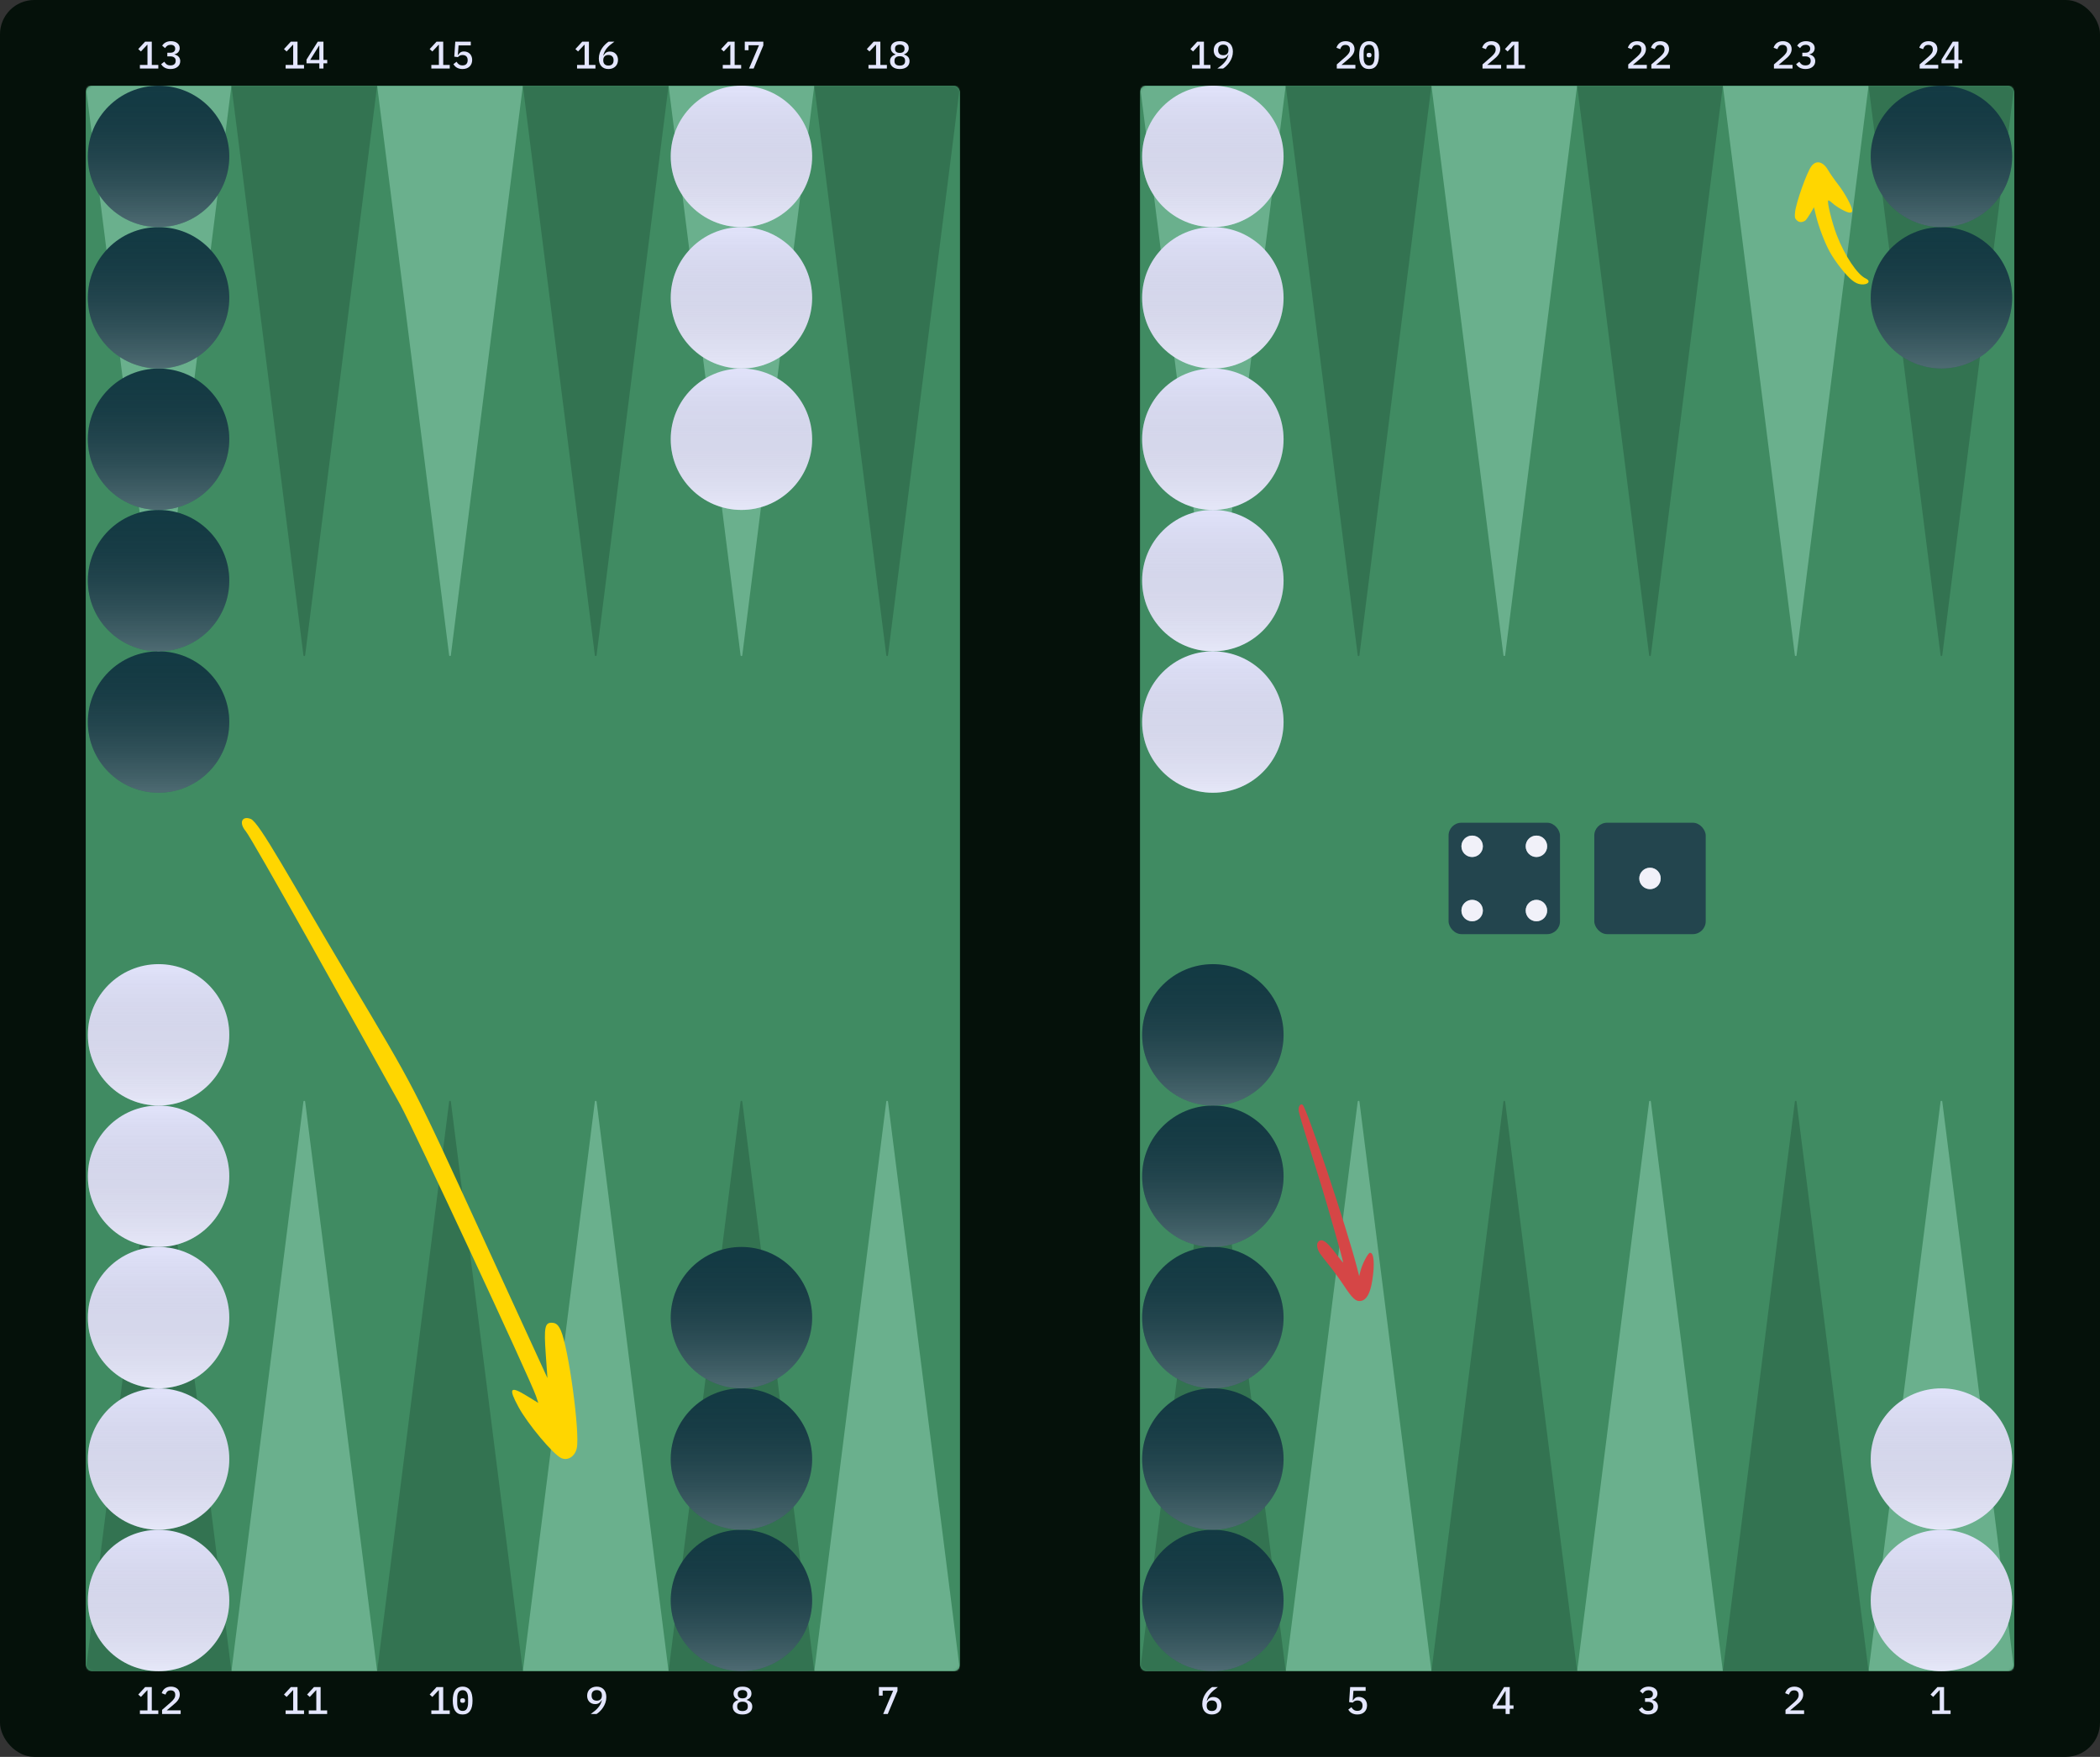 <svg width="980" height="820" viewBox="0 0 980 820" fill="none" xmlns="http://www.w3.org/2000/svg">
<rect x="0" y="0" width="980" height="820" fill="#333333" stroke="none"/>
<rect width="980" height="820" rx="16" fill="#05110A"/>
<path d="M901.688 800V798.326H905.216V788.912H905.072L902.156 792.026L900.914 790.91L904.118 787.436H907.232V798.326H910.274V800H901.688Z" fill="#E4E6FE"/>
<path d="M912.016 32V29.552H906.04V27.824L911.296 19.436H913.942V27.968H915.706V29.552H913.942V32H912.016ZM907.75 27.968H912.016V21.29H911.908L907.75 27.968Z" fill="#E4E6FE"/>
<path d="M904.517 32H895.841V30.074L899.945 26.492C900.593 25.916 901.091 25.37 901.439 24.854C901.799 24.338 901.979 23.792 901.979 23.216V23.018C901.979 22.358 901.799 21.854 901.439 21.506C901.079 21.146 900.557 20.966 899.873 20.966C899.177 20.966 898.637 21.152 898.253 21.524C897.881 21.896 897.611 22.37 897.443 22.946L895.679 22.28C895.799 21.884 895.973 21.506 896.201 21.146C896.429 20.774 896.717 20.444 897.065 20.156C897.425 19.868 897.845 19.64 898.325 19.472C898.817 19.304 899.381 19.22 900.017 19.22C900.665 19.22 901.241 19.316 901.745 19.508C902.261 19.688 902.693 19.94 903.041 20.264C903.389 20.588 903.653 20.978 903.833 21.434C904.013 21.878 904.103 22.37 904.103 22.91C904.103 23.414 904.025 23.882 903.869 24.314C903.725 24.734 903.515 25.142 903.239 25.538C902.975 25.922 902.657 26.294 902.285 26.654C901.913 27.014 901.505 27.374 901.061 27.734L898.019 30.29H904.517V32Z" fill="#E4E6FE"/>
<path d="M841.914 800H833.238V798.074L837.342 794.492C837.99 793.916 838.488 793.37 838.836 792.854C839.196 792.338 839.376 791.792 839.376 791.216V791.018C839.376 790.358 839.196 789.854 838.836 789.506C838.476 789.146 837.954 788.966 837.27 788.966C836.574 788.966 836.034 789.152 835.65 789.524C835.278 789.896 835.008 790.37 834.84 790.946L833.076 790.28C833.196 789.884 833.37 789.506 833.598 789.146C833.826 788.774 834.114 788.444 834.462 788.156C834.822 787.868 835.242 787.64 835.722 787.472C836.214 787.304 836.778 787.22 837.414 787.22C838.062 787.22 838.638 787.316 839.142 787.508C839.658 787.688 840.09 787.94 840.438 788.264C840.786 788.588 841.05 788.978 841.23 789.434C841.41 789.878 841.5 790.37 841.5 790.91C841.5 791.414 841.422 791.882 841.266 792.314C841.122 792.734 840.912 793.142 840.636 793.538C840.372 793.922 840.054 794.294 839.682 794.654C839.31 795.014 838.902 795.374 838.458 795.734L835.416 798.29H841.914V800Z" fill="#E4E6FE"/>
<path d="M842.378 24.62C843.182 24.62 843.776 24.452 844.16 24.116C844.556 23.768 844.754 23.336 844.754 22.82V22.694C844.754 22.118 844.562 21.68 844.178 21.38C843.806 21.068 843.302 20.912 842.666 20.912C842.054 20.912 841.532 21.05 841.1 21.326C840.68 21.602 840.326 21.98 840.038 22.46L838.67 21.29C838.862 21.014 839.084 20.75 839.336 20.498C839.588 20.246 839.876 20.03 840.2 19.85C840.524 19.658 840.896 19.508 841.316 19.4C841.736 19.28 842.21 19.22 842.738 19.22C843.326 19.22 843.872 19.292 844.376 19.436C844.88 19.58 845.318 19.796 845.69 20.084C846.062 20.36 846.35 20.702 846.554 21.11C846.758 21.506 846.86 21.956 846.86 22.46C846.86 22.856 846.794 23.216 846.662 23.54C846.542 23.864 846.368 24.152 846.14 24.404C845.924 24.644 845.666 24.842 845.366 24.998C845.066 25.154 844.748 25.268 844.412 25.34V25.43C844.772 25.502 845.114 25.622 845.438 25.79C845.762 25.946 846.05 26.156 846.302 26.42C846.554 26.672 846.752 26.978 846.896 27.338C847.04 27.686 847.112 28.088 847.112 28.544C847.112 29.096 847.004 29.6 846.788 30.056C846.572 30.5 846.26 30.884 845.852 31.208C845.456 31.532 844.976 31.784 844.412 31.964C843.848 32.132 843.218 32.216 842.522 32.216C841.934 32.216 841.412 32.15 840.956 32.018C840.512 31.898 840.116 31.736 839.768 31.532C839.42 31.316 839.114 31.076 838.85 30.812C838.598 30.536 838.376 30.254 838.184 29.966L839.678 28.814C839.99 29.318 840.356 29.732 840.776 30.056C841.208 30.368 841.796 30.524 842.54 30.524C843.332 30.524 843.938 30.344 844.358 29.984C844.778 29.612 844.988 29.102 844.988 28.454V28.31C844.988 27.662 844.766 27.17 844.322 26.834C843.89 26.486 843.26 26.312 842.432 26.312H841.082V24.62H842.378Z" fill="#E4E6FE"/>
<path d="M836.517 32H827.841V30.074L831.945 26.492C832.593 25.916 833.091 25.37 833.439 24.854C833.799 24.338 833.979 23.792 833.979 23.216V23.018C833.979 22.358 833.799 21.854 833.439 21.506C833.079 21.146 832.557 20.966 831.873 20.966C831.177 20.966 830.637 21.152 830.253 21.524C829.881 21.896 829.611 22.37 829.443 22.946L827.679 22.28C827.799 21.884 827.973 21.506 828.201 21.146C828.429 20.774 828.717 20.444 829.065 20.156C829.425 19.868 829.845 19.64 830.325 19.472C830.817 19.304 831.381 19.22 832.017 19.22C832.665 19.22 833.241 19.316 833.745 19.508C834.261 19.688 834.693 19.94 835.041 20.264C835.389 20.588 835.653 20.978 835.833 21.434C836.013 21.878 836.103 22.37 836.103 22.91C836.103 23.414 836.025 23.882 835.869 24.314C835.725 24.734 835.515 25.142 835.239 25.538C834.975 25.922 834.657 26.294 834.285 26.654C833.913 27.014 833.505 27.374 833.061 27.734L830.019 30.29H836.517V32Z" fill="#E4E6FE"/>
<path d="M768.982 792.62C769.786 792.62 770.38 792.452 770.764 792.116C771.16 791.768 771.358 791.336 771.358 790.82V790.694C771.358 790.118 771.166 789.68 770.782 789.38C770.41 789.068 769.906 788.912 769.27 788.912C768.658 788.912 768.136 789.05 767.704 789.326C767.284 789.602 766.93 789.98 766.642 790.46L765.274 789.29C765.466 789.014 765.688 788.75 765.94 788.498C766.192 788.246 766.48 788.03 766.804 787.85C767.128 787.658 767.5 787.508 767.92 787.4C768.34 787.28 768.814 787.22 769.342 787.22C769.93 787.22 770.476 787.292 770.98 787.436C771.484 787.58 771.922 787.796 772.294 788.084C772.666 788.36 772.954 788.702 773.158 789.11C773.362 789.506 773.464 789.956 773.464 790.46C773.464 790.856 773.398 791.216 773.266 791.54C773.146 791.864 772.972 792.152 772.744 792.404C772.528 792.644 772.27 792.842 771.97 792.998C771.67 793.154 771.352 793.268 771.016 793.34V793.43C771.376 793.502 771.718 793.622 772.042 793.79C772.366 793.946 772.654 794.156 772.906 794.42C773.158 794.672 773.356 794.978 773.5 795.338C773.644 795.686 773.716 796.088 773.716 796.544C773.716 797.096 773.608 797.6 773.392 798.056C773.176 798.5 772.864 798.884 772.456 799.208C772.06 799.532 771.58 799.784 771.016 799.964C770.452 800.132 769.822 800.216 769.126 800.216C768.538 800.216 768.016 800.15 767.56 800.018C767.116 799.898 766.72 799.736 766.372 799.532C766.024 799.316 765.718 799.076 765.454 798.812C765.202 798.536 764.98 798.254 764.788 797.966L766.282 796.814C766.594 797.318 766.96 797.732 767.38 798.056C767.812 798.368 768.4 798.524 769.144 798.524C769.936 798.524 770.542 798.344 770.962 797.984C771.382 797.612 771.592 797.102 771.592 796.454V796.31C771.592 795.662 771.37 795.17 770.926 794.834C770.494 794.486 769.864 794.312 769.036 794.312H767.686V792.62H768.982Z" fill="#E4E6FE"/>
<path d="M779.31 32H770.634V30.074L774.738 26.492C775.386 25.916 775.884 25.37 776.232 24.854C776.592 24.338 776.772 23.792 776.772 23.216V23.018C776.772 22.358 776.592 21.854 776.232 21.506C775.872 21.146 775.35 20.966 774.666 20.966C773.97 20.966 773.43 21.152 773.046 21.524C772.674 21.896 772.404 22.37 772.236 22.946L770.472 22.28C770.592 21.884 770.766 21.506 770.994 21.146C771.222 20.774 771.51 20.444 771.858 20.156C772.218 19.868 772.638 19.64 773.118 19.472C773.61 19.304 774.174 19.22 774.81 19.22C775.458 19.22 776.034 19.316 776.538 19.508C777.054 19.688 777.486 19.94 777.834 20.264C778.182 20.588 778.446 20.978 778.626 21.434C778.806 21.878 778.896 22.37 778.896 22.91C778.896 23.414 778.818 23.882 778.662 24.314C778.518 24.734 778.308 25.142 778.032 25.538C777.768 25.922 777.45 26.294 777.078 26.654C776.706 27.014 776.298 27.374 775.854 27.734L772.812 30.29H779.31V32Z" fill="#E4E6FE"/>
<path d="M768.517 32H759.841V30.074L763.945 26.492C764.593 25.916 765.091 25.37 765.439 24.854C765.799 24.338 765.979 23.792 765.979 23.216V23.018C765.979 22.358 765.799 21.854 765.439 21.506C765.079 21.146 764.557 20.966 763.873 20.966C763.177 20.966 762.637 21.152 762.253 21.524C761.881 21.896 761.611 22.37 761.443 22.946L759.679 22.28C759.799 21.884 759.973 21.506 760.201 21.146C760.429 20.774 760.717 20.444 761.065 20.156C761.425 19.868 761.845 19.64 762.325 19.472C762.817 19.304 763.381 19.22 764.017 19.22C764.665 19.22 765.241 19.316 765.745 19.508C766.261 19.688 766.693 19.94 767.041 20.264C767.389 20.588 767.653 20.978 767.833 21.434C768.013 21.878 768.103 22.37 768.103 22.91C768.103 23.414 768.025 23.882 767.869 24.314C767.725 24.734 767.515 25.142 767.239 25.538C766.975 25.922 766.657 26.294 766.285 26.654C765.913 27.014 765.505 27.374 765.061 27.734L762.019 30.29H768.517V32Z" fill="#E4E6FE"/>
<path d="M702.62 800V797.552H696.644V795.824L701.9 787.436H704.546V795.968H706.31V797.552H704.546V800H702.62ZM698.354 795.968H702.62V789.29H702.512L698.354 795.968Z" fill="#E4E6FE"/>
<path d="M703.084 32V30.326H706.612V20.912H706.468L703.552 24.026L702.31 22.91L705.514 19.436H708.628V30.326H711.67V32H703.084Z" fill="#E4E6FE"/>
<path d="M700.517 32H691.841V30.074L695.945 26.492C696.593 25.916 697.091 25.37 697.439 24.854C697.799 24.338 697.979 23.792 697.979 23.216V23.018C697.979 22.358 697.799 21.854 697.439 21.506C697.079 21.146 696.557 20.966 695.873 20.966C695.177 20.966 694.637 21.152 694.253 21.524C693.881 21.896 693.611 22.37 693.443 22.946L691.679 22.28C691.799 21.884 691.973 21.506 692.201 21.146C692.429 20.774 692.717 20.444 693.065 20.156C693.425 19.868 693.845 19.64 694.325 19.472C694.817 19.304 695.381 19.22 696.017 19.22C696.665 19.22 697.241 19.316 697.745 19.508C698.261 19.688 698.693 19.94 699.041 20.264C699.389 20.588 699.653 20.978 699.833 21.434C700.013 21.878 700.103 22.37 700.103 22.91C700.103 23.414 700.025 23.882 699.869 24.314C699.725 24.734 699.515 25.142 699.239 25.538C698.975 25.922 698.657 26.294 698.285 26.654C697.913 27.014 697.505 27.374 697.061 27.734L694.019 30.29H700.517V32Z" fill="#E4E6FE"/>
<path d="M637.302 789.182H631.596L631.272 793.646H631.416C631.704 793.154 632.052 792.764 632.46 792.476C632.868 792.176 633.426 792.026 634.134 792.026C634.674 792.026 635.172 792.116 635.628 792.296C636.096 792.476 636.498 792.734 636.834 793.07C637.182 793.406 637.452 793.82 637.644 794.312C637.848 794.792 637.95 795.338 637.95 795.95C637.95 796.574 637.848 797.15 637.644 797.678C637.44 798.194 637.146 798.644 636.762 799.028C636.378 799.4 635.904 799.694 635.34 799.91C634.776 800.114 634.134 800.216 633.414 800.216C632.85 800.216 632.346 800.15 631.902 800.018C631.47 799.898 631.08 799.736 630.732 799.532C630.396 799.316 630.102 799.076 629.85 798.812C629.598 798.536 629.376 798.254 629.184 797.966L630.66 796.814C630.816 797.054 630.978 797.282 631.146 797.498C631.326 797.702 631.524 797.882 631.74 798.038C631.956 798.194 632.202 798.314 632.478 798.398C632.766 798.482 633.09 798.524 633.45 798.524C634.23 798.524 634.824 798.314 635.232 797.894C635.64 797.462 635.844 796.88 635.844 796.148V796.004C635.844 795.272 635.634 794.702 635.214 794.294C634.806 793.886 634.218 793.682 633.45 793.682C632.886 793.682 632.442 793.784 632.118 793.988C631.794 794.192 631.512 794.42 631.272 794.672L629.598 794.438L630.066 787.436H637.302V789.182Z" fill="#E4E6FE"/>
<path d="M638.9 32.216C638.108 32.216 637.418 32.072 636.83 31.784C636.254 31.484 635.774 31.058 635.39 30.506C635.018 29.954 634.742 29.276 634.562 28.472C634.382 27.668 634.292 26.75 634.292 25.718C634.292 24.698 634.382 23.786 634.562 22.982C634.742 22.166 635.018 21.482 635.39 20.93C635.774 20.378 636.254 19.958 636.83 19.67C637.418 19.37 638.108 19.22 638.9 19.22C639.692 19.22 640.376 19.37 640.952 19.67C641.54 19.958 642.02 20.378 642.392 20.93C642.776 21.482 643.058 22.166 643.238 22.982C643.418 23.786 643.508 24.698 643.508 25.718C643.508 26.75 643.418 27.668 643.238 28.472C643.058 29.276 642.776 29.954 642.392 30.506C642.02 31.058 641.54 31.484 640.952 31.784C640.376 32.072 639.692 32.216 638.9 32.216ZM638.9 30.56C639.812 30.56 640.46 30.224 640.844 29.552C641.24 28.868 641.438 27.95 641.438 26.798V24.638C641.438 23.486 641.24 22.574 640.844 21.902C640.46 21.218 639.812 20.876 638.9 20.876C638.444 20.876 638.054 20.966 637.73 21.146C637.406 21.314 637.142 21.566 636.938 21.902C636.734 22.226 636.584 22.622 636.488 23.09C636.404 23.546 636.362 24.062 636.362 24.638V26.798C636.362 27.374 636.404 27.896 636.488 28.364C636.584 28.82 636.734 29.216 636.938 29.552C637.142 29.876 637.406 30.128 637.73 30.308C638.054 30.476 638.444 30.56 638.9 30.56ZM638.9 26.78C638.48 26.78 638.186 26.696 638.018 26.528C637.862 26.36 637.784 26.156 637.784 25.916V25.52C637.784 25.28 637.862 25.076 638.018 24.908C638.186 24.74 638.48 24.656 638.9 24.656C639.32 24.656 639.608 24.74 639.764 24.908C639.932 25.076 640.016 25.28 640.016 25.52V25.916C640.016 26.156 639.932 26.36 639.764 26.528C639.608 26.696 639.32 26.78 638.9 26.78Z" fill="#E4E6FE"/>
<path d="M632.517 32H623.841V30.074L627.945 26.492C628.593 25.916 629.091 25.37 629.439 24.854C629.799 24.338 629.979 23.792 629.979 23.216V23.018C629.979 22.358 629.799 21.854 629.439 21.506C629.079 21.146 628.557 20.966 627.873 20.966C627.177 20.966 626.637 21.152 626.253 21.524C625.881 21.896 625.611 22.37 625.443 22.946L623.679 22.28C623.799 21.884 623.973 21.506 624.201 21.146C624.429 20.774 624.717 20.444 625.065 20.156C625.425 19.868 625.845 19.64 626.325 19.472C626.817 19.304 627.381 19.22 628.017 19.22C628.665 19.22 629.241 19.316 629.745 19.508C630.261 19.688 630.693 19.94 631.041 20.264C631.389 20.588 631.653 20.978 631.833 21.434C632.013 21.878 632.103 22.37 632.103 22.91C632.103 23.414 632.025 23.882 631.869 24.314C631.725 24.734 631.515 25.142 631.239 25.538C630.975 25.922 630.657 26.294 630.285 26.654C629.913 27.014 629.505 27.374 629.061 27.734L626.019 30.29H632.517V32Z" fill="#E4E6FE"/>
<path d="M565.54 800.216C564.832 800.216 564.202 800.102 563.65 799.874C563.098 799.646 562.63 799.322 562.246 798.902C561.862 798.47 561.568 797.954 561.364 797.354C561.16 796.754 561.058 796.076 561.058 795.32C561.058 794.408 561.196 793.55 561.472 792.746C561.748 791.942 562.108 791.204 562.552 790.532C562.996 789.86 563.488 789.266 564.028 788.75C564.568 788.222 565.102 787.784 565.63 787.436H568.33C567.61 787.952 566.962 788.45 566.386 788.93C565.81 789.41 565.306 789.902 564.874 790.406C564.454 790.91 564.1 791.444 563.812 792.008C563.524 792.56 563.302 793.178 563.146 793.862L563.272 793.898C563.404 793.646 563.56 793.412 563.74 793.196C563.92 792.968 564.13 792.77 564.37 792.602C564.61 792.434 564.886 792.302 565.198 792.206C565.51 792.11 565.864 792.062 566.26 792.062C566.8 792.062 567.298 792.152 567.754 792.332C568.21 792.512 568.606 792.776 568.942 793.124C569.278 793.46 569.536 793.868 569.716 794.348C569.908 794.828 570.004 795.368 570.004 795.968C570.004 796.592 569.896 797.168 569.68 797.696C569.476 798.212 569.176 798.656 568.78 799.028C568.396 799.4 567.928 799.694 567.376 799.91C566.824 800.114 566.212 800.216 565.54 800.216ZM565.522 798.596C566.29 798.596 566.884 798.392 567.304 797.984C567.724 797.564 567.934 796.976 567.934 796.22V796.04C567.934 795.284 567.724 794.702 567.304 794.294C566.884 793.874 566.29 793.664 565.522 793.664C564.766 793.664 564.178 793.874 563.758 794.294C563.338 794.702 563.128 795.284 563.128 796.04V796.22C563.128 796.976 563.338 797.564 563.758 797.984C564.178 798.392 564.766 798.596 565.522 798.596Z" fill="#E4E6FE"/>
<path d="M575.346 24.116C575.346 25.028 575.208 25.886 574.932 26.69C574.656 27.494 574.296 28.232 573.852 28.904C573.408 29.576 572.916 30.176 572.376 30.704C571.836 31.232 571.302 31.664 570.774 32H568.074C568.794 31.484 569.442 30.986 570.018 30.506C570.594 30.026 571.092 29.534 571.512 29.03C571.944 28.526 572.304 27.998 572.592 27.446C572.88 26.882 573.102 26.258 573.258 25.574L573.132 25.538C573 25.79 572.844 26.03 572.664 26.258C572.484 26.474 572.274 26.666 572.034 26.834C571.794 27.002 571.518 27.134 571.206 27.23C570.894 27.326 570.54 27.374 570.144 27.374C569.604 27.374 569.106 27.284 568.65 27.104C568.194 26.924 567.798 26.666 567.462 26.33C567.126 25.982 566.862 25.568 566.67 25.088C566.49 24.608 566.4 24.068 566.4 23.468C566.4 22.844 566.502 22.274 566.706 21.758C566.922 21.23 567.222 20.78 567.606 20.408C568.002 20.036 568.476 19.748 569.028 19.544C569.58 19.328 570.192 19.22 570.864 19.22C571.56 19.22 572.184 19.334 572.736 19.562C573.3 19.79 573.774 20.12 574.158 20.552C574.542 20.972 574.836 21.482 575.04 22.082C575.244 22.682 575.346 23.36 575.346 24.116ZM570.882 25.772C571.638 25.772 572.226 25.568 572.646 25.16C573.066 24.74 573.276 24.152 573.276 23.396V23.216C573.276 22.46 573.066 21.878 572.646 21.47C572.226 21.05 571.638 20.84 570.882 20.84C570.114 20.84 569.52 21.05 569.1 21.47C568.68 21.878 568.47 22.46 568.47 23.216V23.396C568.47 24.152 568.68 24.74 569.1 25.16C569.52 25.568 570.114 25.772 570.882 25.772Z" fill="#E4E6FE"/>
<path d="M556.291 32V30.326H559.819V20.912H559.675L556.759 24.026L555.517 22.91L558.721 19.436H561.835V30.326H564.877V32H556.291Z" fill="#E4E6FE"/>
<path d="M412.146 800L416.808 789.11H411.912V791.432H410.166V787.436H418.824V789.2L414.288 800H412.146Z" fill="#E4E6FE"/>
<path d="M419.9 32.216C419.156 32.216 418.502 32.126 417.938 31.946C417.374 31.754 416.9 31.496 416.516 31.172C416.132 30.848 415.838 30.464 415.634 30.02C415.442 29.576 415.346 29.09 415.346 28.562C415.346 27.722 415.58 27.05 416.048 26.546C416.516 26.042 417.128 25.688 417.884 25.484V25.34C417.236 25.112 416.714 24.752 416.318 24.26C415.922 23.768 415.724 23.162 415.724 22.442C415.724 21.47 416.084 20.69 416.804 20.102C417.536 19.514 418.568 19.22 419.9 19.22C421.232 19.22 422.258 19.514 422.978 20.102C423.71 20.69 424.076 21.47 424.076 22.442C424.076 23.162 423.878 23.768 423.482 24.26C423.086 24.752 422.564 25.112 421.916 25.34V25.484C422.672 25.688 423.284 26.042 423.752 26.546C424.22 27.05 424.454 27.722 424.454 28.562C424.454 29.09 424.352 29.576 424.148 30.02C423.956 30.464 423.668 30.848 423.284 31.172C422.9 31.496 422.426 31.754 421.862 31.946C421.298 32.126 420.644 32.216 419.9 32.216ZM419.9 30.614C420.692 30.614 421.298 30.44 421.718 30.092C422.15 29.744 422.366 29.252 422.366 28.616V28.238C422.366 27.602 422.15 27.11 421.718 26.762C421.298 26.414 420.692 26.24 419.9 26.24C419.108 26.24 418.496 26.414 418.064 26.762C417.644 27.11 417.434 27.602 417.434 28.238V28.616C417.434 29.252 417.644 29.744 418.064 30.092C418.496 30.44 419.108 30.614 419.9 30.614ZM419.9 24.692C420.62 24.692 421.166 24.536 421.538 24.224C421.922 23.9 422.114 23.45 422.114 22.874V22.64C422.114 22.064 421.922 21.62 421.538 21.308C421.166 20.984 420.62 20.822 419.9 20.822C419.18 20.822 418.628 20.984 418.244 21.308C417.872 21.62 417.686 22.064 417.686 22.64V22.874C417.686 23.45 417.872 23.9 418.244 24.224C418.628 24.536 419.18 24.692 419.9 24.692Z" fill="#E4E6FE"/>
<path d="M405.291 32V30.326H408.819V20.912H408.675L405.759 24.026L404.517 22.91L407.721 19.436H410.835V30.326H413.877V32H405.291Z" fill="#E4E6FE"/>
<path d="M346.504 800.216C345.76 800.216 345.106 800.126 344.542 799.946C343.978 799.754 343.504 799.496 343.12 799.172C342.736 798.848 342.442 798.464 342.238 798.02C342.046 797.576 341.95 797.09 341.95 796.562C341.95 795.722 342.184 795.05 342.652 794.546C343.12 794.042 343.732 793.688 344.488 793.484V793.34C343.84 793.112 343.318 792.752 342.922 792.26C342.526 791.768 342.328 791.162 342.328 790.442C342.328 789.47 342.688 788.69 343.408 788.102C344.14 787.514 345.172 787.22 346.504 787.22C347.836 787.22 348.862 787.514 349.582 788.102C350.314 788.69 350.68 789.47 350.68 790.442C350.68 791.162 350.482 791.768 350.086 792.26C349.69 792.752 349.168 793.112 348.52 793.34V793.484C349.276 793.688 349.888 794.042 350.356 794.546C350.824 795.05 351.058 795.722 351.058 796.562C351.058 797.09 350.956 797.576 350.752 798.02C350.56 798.464 350.272 798.848 349.888 799.172C349.504 799.496 349.03 799.754 348.466 799.946C347.902 800.126 347.248 800.216 346.504 800.216ZM346.504 798.614C347.296 798.614 347.902 798.44 348.322 798.092C348.754 797.744 348.97 797.252 348.97 796.616V796.238C348.97 795.602 348.754 795.11 348.322 794.762C347.902 794.414 347.296 794.24 346.504 794.24C345.712 794.24 345.1 794.414 344.668 794.762C344.248 795.11 344.038 795.602 344.038 796.238V796.616C344.038 797.252 344.248 797.744 344.668 798.092C345.1 798.44 345.712 798.614 346.504 798.614ZM346.504 792.692C347.224 792.692 347.77 792.536 348.142 792.224C348.526 791.9 348.718 791.45 348.718 790.874V790.64C348.718 790.064 348.526 789.62 348.142 789.308C347.77 788.984 347.224 788.822 346.504 788.822C345.784 788.822 345.232 788.984 344.848 789.308C344.476 789.62 344.29 790.064 344.29 790.64V790.874C344.29 791.45 344.476 791.9 344.848 792.224C345.232 792.536 345.784 792.692 346.504 792.692Z" fill="#E4E6FE"/>
<path d="M349.542 32L354.204 21.11H349.308V23.432H347.562V19.436H356.22V21.2L351.684 32H349.542Z" fill="#E4E6FE"/>
<path d="M337.291 32V30.326H340.819V20.912H340.675L337.759 24.026L336.517 22.91L339.721 19.436H342.835V30.326H345.877V32H337.291Z" fill="#E4E6FE"/>
<path d="M282.95 792.116C282.95 793.028 282.812 793.886 282.536 794.69C282.26 795.494 281.9 796.232 281.456 796.904C281.012 797.576 280.52 798.176 279.98 798.704C279.44 799.232 278.906 799.664 278.378 800H275.678C276.398 799.484 277.046 798.986 277.622 798.506C278.198 798.026 278.696 797.534 279.116 797.03C279.548 796.526 279.908 795.998 280.196 795.446C280.484 794.882 280.706 794.258 280.862 793.574L280.736 793.538C280.604 793.79 280.448 794.03 280.268 794.258C280.088 794.474 279.878 794.666 279.638 794.834C279.398 795.002 279.122 795.134 278.81 795.23C278.498 795.326 278.144 795.374 277.748 795.374C277.208 795.374 276.71 795.284 276.254 795.104C275.798 794.924 275.402 794.666 275.066 794.33C274.73 793.982 274.466 793.568 274.274 793.088C274.094 792.608 274.004 792.068 274.004 791.468C274.004 790.844 274.106 790.274 274.31 789.758C274.526 789.23 274.826 788.78 275.21 788.408C275.606 788.036 276.08 787.748 276.632 787.544C277.184 787.328 277.796 787.22 278.468 787.22C279.164 787.22 279.788 787.334 280.34 787.562C280.904 787.79 281.378 788.12 281.762 788.552C282.146 788.972 282.44 789.482 282.644 790.082C282.848 790.682 282.95 791.36 282.95 792.116ZM278.486 793.772C279.242 793.772 279.83 793.568 280.25 793.16C280.67 792.74 280.88 792.152 280.88 791.396V791.216C280.88 790.46 280.67 789.878 280.25 789.47C279.83 789.05 279.242 788.84 278.486 788.84C277.718 788.84 277.124 789.05 276.704 789.47C276.284 789.878 276.074 790.46 276.074 791.216V791.396C276.074 792.152 276.284 792.74 276.704 793.16C277.124 793.568 277.718 793.772 278.486 793.772Z" fill="#E4E6FE"/>
<path d="M283.936 32.216C283.228 32.216 282.598 32.102 282.046 31.874C281.494 31.646 281.026 31.322 280.642 30.902C280.258 30.47 279.964 29.954 279.76 29.354C279.556 28.754 279.454 28.076 279.454 27.32C279.454 26.408 279.592 25.55 279.868 24.746C280.144 23.942 280.504 23.204 280.948 22.532C281.392 21.86 281.884 21.266 282.424 20.75C282.964 20.222 283.498 19.784 284.026 19.436H286.726C286.006 19.952 285.358 20.45 284.782 20.93C284.206 21.41 283.702 21.902 283.27 22.406C282.85 22.91 282.496 23.444 282.208 24.008C281.92 24.56 281.698 25.178 281.542 25.862L281.668 25.898C281.8 25.646 281.956 25.412 282.136 25.196C282.316 24.968 282.526 24.77 282.766 24.602C283.006 24.434 283.282 24.302 283.594 24.206C283.906 24.11 284.26 24.062 284.656 24.062C285.196 24.062 285.694 24.152 286.15 24.332C286.606 24.512 287.002 24.776 287.338 25.124C287.674 25.46 287.932 25.868 288.112 26.348C288.304 26.828 288.4 27.368 288.4 27.968C288.4 28.592 288.292 29.168 288.076 29.696C287.872 30.212 287.572 30.656 287.176 31.028C286.792 31.4 286.324 31.694 285.772 31.91C285.22 32.114 284.608 32.216 283.936 32.216ZM283.918 30.596C284.686 30.596 285.28 30.392 285.7 29.984C286.12 29.564 286.33 28.976 286.33 28.22V28.04C286.33 27.284 286.12 26.702 285.7 26.294C285.28 25.874 284.686 25.664 283.918 25.664C283.162 25.664 282.574 25.874 282.154 26.294C281.734 26.702 281.524 27.284 281.524 28.04V28.22C281.524 28.976 281.734 29.564 282.154 29.984C282.574 30.392 283.162 30.596 283.918 30.596Z" fill="#E4E6FE"/>
<path d="M269.291 32V30.326H272.819V20.912H272.675L269.759 24.026L268.517 22.91L271.721 19.436H274.835V30.326H277.877V32H269.291Z" fill="#E4E6FE"/>
<path d="M215.9 800.216C215.108 800.216 214.418 800.072 213.83 799.784C213.254 799.484 212.774 799.058 212.39 798.506C212.018 797.954 211.742 797.276 211.562 796.472C211.382 795.668 211.292 794.75 211.292 793.718C211.292 792.698 211.382 791.786 211.562 790.982C211.742 790.166 212.018 789.482 212.39 788.93C212.774 788.378 213.254 787.958 213.83 787.67C214.418 787.37 215.108 787.22 215.9 787.22C216.692 787.22 217.376 787.37 217.952 787.67C218.54 787.958 219.02 788.378 219.392 788.93C219.776 789.482 220.058 790.166 220.238 790.982C220.418 791.786 220.508 792.698 220.508 793.718C220.508 794.75 220.418 795.668 220.238 796.472C220.058 797.276 219.776 797.954 219.392 798.506C219.02 799.058 218.54 799.484 217.952 799.784C217.376 800.072 216.692 800.216 215.9 800.216ZM215.9 798.56C216.812 798.56 217.46 798.224 217.844 797.552C218.24 796.868 218.438 795.95 218.438 794.798V792.638C218.438 791.486 218.24 790.574 217.844 789.902C217.46 789.218 216.812 788.876 215.9 788.876C215.444 788.876 215.054 788.966 214.73 789.146C214.406 789.314 214.142 789.566 213.938 789.902C213.734 790.226 213.584 790.622 213.488 791.09C213.404 791.546 213.362 792.062 213.362 792.638V794.798C213.362 795.374 213.404 795.896 213.488 796.364C213.584 796.82 213.734 797.216 213.938 797.552C214.142 797.876 214.406 798.128 214.73 798.308C215.054 798.476 215.444 798.56 215.9 798.56ZM215.9 794.78C215.48 794.78 215.186 794.696 215.018 794.528C214.862 794.36 214.784 794.156 214.784 793.916V793.52C214.784 793.28 214.862 793.076 215.018 792.908C215.186 792.74 215.48 792.656 215.9 792.656C216.32 792.656 216.608 792.74 216.764 792.908C216.932 793.076 217.016 793.28 217.016 793.52V793.916C217.016 794.156 216.932 794.36 216.764 794.528C216.608 794.696 216.32 794.78 215.9 794.78Z" fill="#E4E6FE"/>
<path d="M201.291 800V798.326H204.819V788.912H204.675L201.759 792.026L200.517 790.91L203.721 787.436H206.835V798.326H209.877V800H201.291Z" fill="#E4E6FE"/>
<path d="M219.698 21.182H213.992L213.668 25.646H213.812C214.1 25.154 214.448 24.764 214.856 24.476C215.264 24.176 215.822 24.026 216.53 24.026C217.07 24.026 217.568 24.116 218.024 24.296C218.492 24.476 218.894 24.734 219.23 25.07C219.578 25.406 219.848 25.82 220.04 26.312C220.244 26.792 220.346 27.338 220.346 27.95C220.346 28.574 220.244 29.15 220.04 29.678C219.836 30.194 219.542 30.644 219.158 31.028C218.774 31.4 218.3 31.694 217.736 31.91C217.172 32.114 216.53 32.216 215.81 32.216C215.246 32.216 214.742 32.15 214.298 32.018C213.866 31.898 213.476 31.736 213.128 31.532C212.792 31.316 212.498 31.076 212.246 30.812C211.994 30.536 211.772 30.254 211.58 29.966L213.056 28.814C213.212 29.054 213.374 29.282 213.542 29.498C213.722 29.702 213.92 29.882 214.136 30.038C214.352 30.194 214.598 30.314 214.874 30.398C215.162 30.482 215.486 30.524 215.846 30.524C216.626 30.524 217.22 30.314 217.628 29.894C218.036 29.462 218.24 28.88 218.24 28.148V28.004C218.24 27.272 218.03 26.702 217.61 26.294C217.202 25.886 216.614 25.682 215.846 25.682C215.282 25.682 214.838 25.784 214.514 25.988C214.19 26.192 213.908 26.42 213.668 26.672L211.994 26.438L212.462 19.436H219.698V21.182Z" fill="#E4E6FE"/>
<path d="M201.291 32V30.326H204.819V20.912H204.675L201.759 24.026L200.517 22.91L203.721 19.436H206.835V30.326H209.877V32H201.291Z" fill="#E4E6FE"/>
<path d="M144.084 800V798.326H147.612V788.912H147.468L144.552 792.026L143.31 790.91L146.514 787.436H149.628V798.326H152.67V800H144.084Z" fill="#E4E6FE"/>
<path d="M133.291 800V798.326H136.819V788.912H136.675L133.759 792.026L132.517 790.91L135.721 787.436H138.835V798.326H141.877V800H133.291Z" fill="#E4E6FE"/>
<path d="M149.016 32V29.552H143.04V27.824L148.296 19.436H150.942V27.968H152.706V29.552H150.942V32H149.016ZM144.75 27.968H149.016V21.29H148.908L144.75 27.968Z" fill="#E4E6FE"/>
<path d="M133.291 32V30.326H136.819V20.912H136.675L133.759 24.026L132.517 22.91L135.721 19.436H138.835V30.326H141.877V32H133.291Z" fill="#E4E6FE"/>
<path d="M84.31 800H75.634V798.074L79.738 794.492C80.386 793.916 80.884 793.37 81.232 792.854C81.592 792.338 81.772 791.792 81.772 791.216V791.018C81.772 790.358 81.592 789.854 81.232 789.506C80.872 789.146 80.35 788.966 79.666 788.966C78.97 788.966 78.43 789.152 78.046 789.524C77.674 789.896 77.404 790.37 77.236 790.946L75.472 790.28C75.592 789.884 75.766 789.506 75.994 789.146C76.222 788.774 76.51 788.444 76.858 788.156C77.218 787.868 77.638 787.64 78.118 787.472C78.61 787.304 79.174 787.22 79.81 787.22C80.458 787.22 81.034 787.316 81.538 787.508C82.054 787.688 82.486 787.94 82.834 788.264C83.182 788.588 83.446 788.978 83.626 789.434C83.806 789.878 83.896 790.37 83.896 790.91C83.896 791.414 83.818 791.882 83.662 792.314C83.518 792.734 83.308 793.142 83.032 793.538C82.768 793.922 82.45 794.294 82.078 794.654C81.706 795.014 81.298 795.374 80.854 795.734L77.812 798.29H84.31V800Z" fill="#E4E6FE"/>
<path d="M65.291 800V798.326H68.819V788.912H68.675L65.759 792.026L64.517 790.91L67.721 787.436H70.835V798.326H73.877V800H65.291Z" fill="#E4E6FE"/>
<path d="M79.378 24.62C80.182 24.62 80.776 24.452 81.16 24.116C81.556 23.768 81.754 23.336 81.754 22.82V22.694C81.754 22.118 81.562 21.68 81.178 21.38C80.806 21.068 80.302 20.912 79.666 20.912C79.054 20.912 78.532 21.05 78.1 21.326C77.68 21.602 77.326 21.98 77.038 22.46L75.67 21.29C75.862 21.014 76.084 20.75 76.336 20.498C76.588 20.246 76.876 20.03 77.2 19.85C77.524 19.658 77.896 19.508 78.316 19.4C78.736 19.28 79.21 19.22 79.738 19.22C80.326 19.22 80.872 19.292 81.376 19.436C81.88 19.58 82.318 19.796 82.69 20.084C83.062 20.36 83.35 20.702 83.554 21.11C83.758 21.506 83.86 21.956 83.86 22.46C83.86 22.856 83.794 23.216 83.662 23.54C83.542 23.864 83.368 24.152 83.14 24.404C82.924 24.644 82.666 24.842 82.366 24.998C82.066 25.154 81.748 25.268 81.412 25.34V25.43C81.772 25.502 82.114 25.622 82.438 25.79C82.762 25.946 83.05 26.156 83.302 26.42C83.554 26.672 83.752 26.978 83.896 27.338C84.04 27.686 84.112 28.088 84.112 28.544C84.112 29.096 84.004 29.6 83.788 30.056C83.572 30.5 83.26 30.884 82.852 31.208C82.456 31.532 81.976 31.784 81.412 31.964C80.848 32.132 80.218 32.216 79.522 32.216C78.934 32.216 78.412 32.15 77.956 32.018C77.512 31.898 77.116 31.736 76.768 31.532C76.42 31.316 76.114 31.076 75.85 30.812C75.598 30.536 75.376 30.254 75.184 29.966L76.678 28.814C76.99 29.318 77.356 29.732 77.776 30.056C78.208 30.368 78.796 30.524 79.54 30.524C80.332 30.524 80.938 30.344 81.358 29.984C81.778 29.612 81.988 29.102 81.988 28.454V28.31C81.988 27.662 81.766 27.17 81.322 26.834C80.89 26.486 80.26 26.312 79.432 26.312H78.082V24.62H79.378Z" fill="#E4E6FE"/>
<path d="M65.291 32V30.326H68.819V20.912H68.675L65.759 24.026L64.517 22.91L67.721 19.436H70.835V30.326H73.877V32H65.291Z" fill="#E4E6FE"/>
<rect x="40" y="40" width="408" height="740" rx="3" fill="#408B62"/>
<rect x="532" y="40" width="408" height="740" rx="3" fill="#408B62"/>
<mask id="mask0_2360_3465" style="mask-type:alpha" maskUnits="userSpaceOnUse" x="40" y="40" width="900" height="740">
<rect x="40" y="40" width="408" height="740" rx="3" fill="#408B62"/>
<rect x="532" y="40" width="408" height="740" rx="3" fill="#408B62"/>
</mask>
<g mask="url(#mask0_2360_3465)">
<path d="M905.603 514.14C905.662 513.673 906.338 513.673 906.397 514.14L940 780H872L905.603 514.14Z" fill="#6AB08D"/>
<path d="M837.603 514.14C837.662 513.673 838.338 513.673 838.397 514.14L872 780H804L837.603 514.14Z" fill="#337351"/>
<path d="M769.603 514.14C769.662 513.673 770.338 513.673 770.397 514.14L804 780H736L769.603 514.14Z" fill="#6AB08D"/>
<path d="M701.603 514.14C701.662 513.673 702.338 513.673 702.397 514.14L736 780H668L701.603 514.14Z" fill="#337351"/>
<path d="M633.603 514.14C633.662 513.673 634.338 513.673 634.397 514.14L668 780H600L633.603 514.14Z" fill="#6AB08D"/>
<path d="M565.603 514.14C565.662 513.673 566.338 513.673 566.397 514.14L600 780H532L565.603 514.14Z" fill="#337351"/>
<path d="M413.603 514.14C413.662 513.673 414.338 513.673 414.397 514.14L448 780H380L413.603 514.14Z" fill="#6AB08D"/>
<path d="M345.603 514.14C345.662 513.673 346.338 513.673 346.397 514.14L380 780H312L345.603 514.14Z" fill="#337351"/>
<path d="M277.603 514.14C277.662 513.673 278.338 513.673 278.397 514.14L312 780H244L277.603 514.14Z" fill="#6AB08D"/>
<path d="M209.603 514.14C209.662 513.673 210.338 513.673 210.397 514.14L244 780H176L209.603 514.14Z" fill="#337351"/>
<path d="M141.603 514.14C141.662 513.673 142.338 513.673 142.397 514.14L176 780H108L141.603 514.14Z" fill="#6AB08D"/>
<path d="M73.603 514.14C73.662 513.673 74.338 513.673 74.397 514.14L108 780H40L73.603 514.14Z" fill="#337351"/>
<path d="M74.397 305.86C74.338 306.327 73.662 306.327 73.603 305.86L40 40L108 40L74.397 305.86Z" fill="#6AB08D"/>
<path d="M142.397 305.86C142.338 306.327 141.662 306.327 141.603 305.86L108 40L176 40L142.397 305.86Z" fill="#337351"/>
<path d="M210.397 305.86C210.338 306.327 209.662 306.327 209.603 305.86L176 40L244 40L210.397 305.86Z" fill="#6AB08D"/>
<path d="M278.397 305.86C278.338 306.327 277.662 306.327 277.603 305.86L244 40L312 40L278.397 305.86Z" fill="#337351"/>
<path d="M346.397 305.86C346.338 306.327 345.662 306.327 345.603 305.86L312 40L380 40L346.397 305.86Z" fill="#6AB08D"/>
<path d="M414.397 305.86C414.338 306.327 413.662 306.327 413.603 305.86L380 40L448 40L414.397 305.86Z" fill="#337351"/>
<path d="M566.397 305.86C566.338 306.327 565.662 306.327 565.603 305.86L532 40L600 40L566.397 305.86Z" fill="#6AB08D"/>
<path d="M634.397 305.86C634.338 306.327 633.662 306.327 633.603 305.86L600 40L668 40L634.397 305.86Z" fill="#337351"/>
<path d="M702.397 305.86C702.338 306.327 701.662 306.327 701.603 305.86L668 40L736 40L702.397 305.86Z" fill="#6AB08D"/>
<path d="M770.397 305.86C770.338 306.327 769.662 306.327 769.603 305.86L736 40L804 40L770.397 305.86Z" fill="#337351"/>
<path d="M838.397 305.86C838.338 306.327 837.662 306.327 837.603 305.86L804 40L872 40L838.397 305.86Z" fill="#6AB08D"/>
<path d="M906.397 305.86C906.338 306.327 905.662 306.327 905.603 305.86L872 40L940 40L906.397 305.86Z" fill="#337351"/>
</g>
<circle cx="906" cy="747" r="33" fill="#E4E6FE"/>
<circle cx="906" cy="747" r="33" fill="url(#paint0_linear_2360_3465)" fill-opacity="0.3"/>
<circle cx="74" cy="747" r="33" fill="#E4E6FE"/>
<circle cx="74" cy="747" r="33" fill="url(#paint1_linear_2360_3465)" fill-opacity="0.3"/>
<circle cx="566" cy="337" r="33" fill="#E4E6FE"/>
<circle cx="566" cy="337" r="33" fill="url(#paint2_linear_2360_3465)" fill-opacity="0.3"/>
<circle cx="74" cy="615" r="33" fill="#E4E6FE"/>
<circle cx="74" cy="615" r="33" fill="url(#paint3_linear_2360_3465)" fill-opacity="0.3"/>
<circle cx="566" cy="205" r="33" fill="#E4E6FE"/>
<circle cx="566" cy="205" r="33" fill="url(#paint4_linear_2360_3465)" fill-opacity="0.3"/>
<circle cx="346" cy="205" r="33" fill="#E4E6FE"/>
<circle cx="346" cy="205" r="33" fill="url(#paint5_linear_2360_3465)" fill-opacity="0.3"/>
<circle cx="74" cy="681" r="33" fill="#E4E6FE"/>
<circle cx="74" cy="681" r="33" fill="url(#paint6_linear_2360_3465)" fill-opacity="0.3"/>
<circle cx="566" cy="271" r="33" fill="#E4E6FE"/>
<circle cx="566" cy="271" r="33" fill="url(#paint7_linear_2360_3465)" fill-opacity="0.3"/>
<circle cx="906" cy="681" r="33" fill="#E4E6FE"/>
<circle cx="906" cy="681" r="33" fill="url(#paint8_linear_2360_3465)" fill-opacity="0.3"/>
<circle cx="74" cy="549" r="33" fill="#E4E6FE"/>
<circle cx="74" cy="549" r="33" fill="url(#paint9_linear_2360_3465)" fill-opacity="0.3"/>
<circle cx="566" cy="139" r="33" fill="#E4E6FE"/>
<circle cx="566" cy="139" r="33" fill="url(#paint10_linear_2360_3465)" fill-opacity="0.3"/>
<circle cx="346" cy="139" r="33" fill="#E4E6FE"/>
<circle cx="346" cy="139" r="33" fill="url(#paint11_linear_2360_3465)" fill-opacity="0.3"/>
<circle cx="74" cy="483" r="33" fill="#E4E6FE"/>
<circle cx="74" cy="483" r="33" fill="url(#paint12_linear_2360_3465)" fill-opacity="0.3"/>
<circle cx="566" cy="73" r="33" fill="#E4E6FE"/>
<circle cx="566" cy="73" r="33" fill="url(#paint13_linear_2360_3465)" fill-opacity="0.3"/>
<circle cx="346" cy="73" r="33" fill="#E4E6FE"/>
<circle cx="346" cy="73" r="33" fill="url(#paint14_linear_2360_3465)" fill-opacity="0.3"/>
<circle cx="566" cy="747" r="33" fill="#133B45"/>
<circle cx="566" cy="747" r="33" fill="url(#paint15_linear_2360_3465)" fill-opacity="0.3"/>
<circle cx="74" cy="337" r="33" fill="#133B45"/>
<circle cx="74" cy="337" r="33" fill="url(#paint16_linear_2360_3465)" fill-opacity="0.3"/>
<circle cx="346" cy="747" r="33" fill="#133B45"/>
<circle cx="346" cy="747" r="33" fill="url(#paint17_linear_2360_3465)" fill-opacity="0.3"/>
<circle cx="566" cy="681" r="33" fill="#133B45"/>
<circle cx="566" cy="681" r="33" fill="url(#paint18_linear_2360_3465)" fill-opacity="0.3"/>
<circle cx="74" cy="271" r="33" fill="#133B45"/>
<circle cx="74" cy="271" r="33" fill="url(#paint19_linear_2360_3465)" fill-opacity="0.3"/>
<circle cx="346" cy="681" r="33" fill="#133B45"/>
<circle cx="346" cy="681" r="33" fill="url(#paint20_linear_2360_3465)" fill-opacity="0.3"/>
<circle cx="566" cy="615" r="33" fill="#133B45"/>
<circle cx="566" cy="615" r="33" fill="url(#paint21_linear_2360_3465)" fill-opacity="0.3"/>
<circle cx="74" cy="205" r="33" fill="#133B45"/>
<circle cx="74" cy="205" r="33" fill="url(#paint22_linear_2360_3465)" fill-opacity="0.3"/>
<circle cx="346" cy="615" r="33" fill="#133B45"/>
<circle cx="346" cy="615" r="33" fill="url(#paint23_linear_2360_3465)" fill-opacity="0.3"/>
<circle cx="566" cy="549" r="33" fill="#133B45"/>
<circle cx="566" cy="549" r="33" fill="url(#paint24_linear_2360_3465)" fill-opacity="0.3"/>
<circle cx="906" cy="139" r="33" fill="#133B45"/>
<circle cx="906" cy="139" r="33" fill="url(#paint25_linear_2360_3465)" fill-opacity="0.3"/>
<circle cx="74" cy="139" r="33" fill="#133B45"/>
<circle cx="74" cy="139" r="33" fill="url(#paint26_linear_2360_3465)" fill-opacity="0.3"/>
<circle cx="566" cy="483" r="33" fill="#133B45"/>
<circle cx="566" cy="483" r="33" fill="url(#paint27_linear_2360_3465)" fill-opacity="0.3"/>
<circle cx="906" cy="73" r="33" fill="#133B45"/>
<circle cx="906" cy="73" r="33" fill="url(#paint28_linear_2360_3465)" fill-opacity="0.3"/>
<circle cx="74" cy="73" r="33" fill="#133B45"/>
<circle cx="74" cy="73" r="33" fill="url(#paint29_linear_2360_3465)" fill-opacity="0.3"/>
<path d="M853.81 117.4C856.348 122.052 861.383 128.477 864.327 130.821C865.859 132.04 867.097 132.596 868.566 132.725C871.862 133.013 873.255 131.134 870.624 129.951C866.783 128.223 860.794 119.23 857.146 109.711C854.908 103.873 852.515 94.114 853.184 93.553C853.342 93.419 854.181 93.957 855.047 94.746C857.283 96.784 861.917 99.318 863.273 99.244C864.098 99.2 864.4 98.896 864.347 98.163C864.203 96.177 860.905 90.109 857.814 86.142C856.09 83.931 853.989 80.921 853.144 79.454C850.774 75.339 847.52 74.58 845.287 77.62C843.136 80.549 838.207 94.439 837.7 98.999C837.441 101.331 837.563 101.92 838.491 102.815C839.587 103.875 840.991 103.926 842.44 102.961C842.811 102.715 843.883 101.214 844.823 99.626L846.532 96.74L847.365 100.292C848.587 105.496 851.422 113.022 853.81 117.4Z" fill="#FFD600"/>
<path d="M254.69 632.152C253.79 619.389 254.256 617.158 257.773 617.396C259.557 617.515 260.561 618.427 261.707 620.965C265.323 628.976 270.721 668.786 269.161 675.933C268.323 679.77 265.024 681.898 261.973 680.567C258.24 678.939 246.268 664.662 241.957 656.696C237.15 647.814 237.999 646.696 245.881 651.531L251.191 654.787L250.106 651.541C247.612 644.08 192.852 526.515 186.807 515.644C164.806 476.073 117.749 391.562 114.66 387.921C111.427 384.106 112.833 380.646 116.98 382.214C121.027 383.743 135.222 410.227 162.486 455.99C194.41 509.578 192.116 505.145 225.02 576.842L255.47 643.19L254.69 632.152Z" fill="#FFD600"/>
<rect x="676" y="384" width="52" height="52" rx="6" fill="#23454E"/>
<circle cx="717" cy="395" r="5" fill="#D6D7ED"/>
<circle cx="717" cy="395" r="5" fill="white" fill-opacity="0.65"/>
<circle cx="687" cy="395" r="5" fill="#D6D7ED"/>
<circle cx="687" cy="395" r="5" fill="white" fill-opacity="0.65"/>
<circle cx="717" cy="425" r="5" fill="#D6D7ED"/>
<circle cx="717" cy="425" r="5" fill="white" fill-opacity="0.65"/>
<circle cx="687" cy="425" r="5" fill="#D6D7ED"/>
<circle cx="687" cy="425" r="5" fill="white" fill-opacity="0.65"/>
<rect x="744" y="384" width="52" height="52" rx="6" fill="#23454E"/>
<circle cx="770" cy="410" r="5" fill="#D6D7ED"/>
<circle cx="770" cy="410" r="5" fill="white" fill-opacity="0.65"/>
<path d="M620.26 590.569C618.443 588.345 616.514 585.849 615.974 585.022C614.437 582.671 614.213 580.251 615.445 579.325C617.121 578.065 619.232 579.564 623.174 584.812C625.101 587.378 626.738 589.395 626.812 589.295C626.986 589.057 619.844 563.853 616.761 553.832C615.446 549.554 612.571 540.304 610.373 533.276C608.175 526.248 606.242 519.671 606.078 518.66C605.745 516.613 606.792 514.886 607.893 515.664C609.775 516.993 628.461 572.915 633.214 591.44L634.285 595.614L634.913 593.128C635.713 589.961 638.342 584.898 639.265 584.748C641.159 584.44 641.634 589.835 640.399 597.63C639.434 603.72 637.724 606.775 635.035 607.212C632.762 607.581 631.193 606.15 627.124 599.996C625.166 597.035 622.078 592.792 620.26 590.569Z" fill="#D54646"/>
<defs>
<linearGradient id="paint0_linear_2360_3465" x1="906" y1="710.118" x2="906" y2="786.309" gradientUnits="userSpaceOnUse">
<stop stop-opacity="0"/>
<stop offset="1" stop-color="white"/>
</linearGradient>
<linearGradient id="paint1_linear_2360_3465" x1="74" y1="710.118" x2="74" y2="786.309" gradientUnits="userSpaceOnUse">
<stop stop-opacity="0"/>
<stop offset="1" stop-color="white"/>
</linearGradient>
<linearGradient id="paint2_linear_2360_3465" x1="566" y1="300.118" x2="566" y2="376.309" gradientUnits="userSpaceOnUse">
<stop stop-opacity="0"/>
<stop offset="1" stop-color="white"/>
</linearGradient>
<linearGradient id="paint3_linear_2360_3465" x1="74" y1="578.118" x2="74" y2="654.309" gradientUnits="userSpaceOnUse">
<stop stop-opacity="0"/>
<stop offset="1" stop-color="white"/>
</linearGradient>
<linearGradient id="paint4_linear_2360_3465" x1="566" y1="168.118" x2="566" y2="244.309" gradientUnits="userSpaceOnUse">
<stop stop-opacity="0"/>
<stop offset="1" stop-color="white"/>
</linearGradient>
<linearGradient id="paint5_linear_2360_3465" x1="346" y1="168.118" x2="346" y2="244.309" gradientUnits="userSpaceOnUse">
<stop stop-opacity="0"/>
<stop offset="1" stop-color="white"/>
</linearGradient>
<linearGradient id="paint6_linear_2360_3465" x1="74" y1="644.118" x2="74" y2="720.309" gradientUnits="userSpaceOnUse">
<stop stop-opacity="0"/>
<stop offset="1" stop-color="white"/>
</linearGradient>
<linearGradient id="paint7_linear_2360_3465" x1="566" y1="234.118" x2="566" y2="310.309" gradientUnits="userSpaceOnUse">
<stop stop-opacity="0"/>
<stop offset="1" stop-color="white"/>
</linearGradient>
<linearGradient id="paint8_linear_2360_3465" x1="906" y1="644.118" x2="906" y2="720.309" gradientUnits="userSpaceOnUse">
<stop stop-opacity="0"/>
<stop offset="1" stop-color="white"/>
</linearGradient>
<linearGradient id="paint9_linear_2360_3465" x1="74" y1="512.118" x2="74" y2="588.309" gradientUnits="userSpaceOnUse">
<stop stop-opacity="0"/>
<stop offset="1" stop-color="white"/>
</linearGradient>
<linearGradient id="paint10_linear_2360_3465" x1="566" y1="102.118" x2="566" y2="178.309" gradientUnits="userSpaceOnUse">
<stop stop-opacity="0"/>
<stop offset="1" stop-color="white"/>
</linearGradient>
<linearGradient id="paint11_linear_2360_3465" x1="346" y1="102.118" x2="346" y2="178.309" gradientUnits="userSpaceOnUse">
<stop stop-opacity="0"/>
<stop offset="1" stop-color="white"/>
</linearGradient>
<linearGradient id="paint12_linear_2360_3465" x1="74" y1="446.118" x2="74" y2="522.309" gradientUnits="userSpaceOnUse">
<stop stop-opacity="0"/>
<stop offset="1" stop-color="white"/>
</linearGradient>
<linearGradient id="paint13_linear_2360_3465" x1="566" y1="36.118" x2="566" y2="112.309" gradientUnits="userSpaceOnUse">
<stop stop-opacity="0"/>
<stop offset="1" stop-color="white"/>
</linearGradient>
<linearGradient id="paint14_linear_2360_3465" x1="346" y1="36.118" x2="346" y2="112.309" gradientUnits="userSpaceOnUse">
<stop stop-opacity="0"/>
<stop offset="1" stop-color="white"/>
</linearGradient>
<linearGradient id="paint15_linear_2360_3465" x1="566" y1="710.118" x2="566" y2="786.309" gradientUnits="userSpaceOnUse">
<stop stop-opacity="0"/>
<stop offset="1" stop-color="white"/>
</linearGradient>
<linearGradient id="paint16_linear_2360_3465" x1="74" y1="300.118" x2="74" y2="376.309" gradientUnits="userSpaceOnUse">
<stop stop-opacity="0"/>
<stop offset="1" stop-color="white"/>
</linearGradient>
<linearGradient id="paint17_linear_2360_3465" x1="346" y1="710.118" x2="346" y2="786.309" gradientUnits="userSpaceOnUse">
<stop stop-opacity="0"/>
<stop offset="1" stop-color="white"/>
</linearGradient>
<linearGradient id="paint18_linear_2360_3465" x1="566" y1="644.118" x2="566" y2="720.309" gradientUnits="userSpaceOnUse">
<stop stop-opacity="0"/>
<stop offset="1" stop-color="white"/>
</linearGradient>
<linearGradient id="paint19_linear_2360_3465" x1="74" y1="234.118" x2="74" y2="310.309" gradientUnits="userSpaceOnUse">
<stop stop-opacity="0"/>
<stop offset="1" stop-color="white"/>
</linearGradient>
<linearGradient id="paint20_linear_2360_3465" x1="346" y1="644.118" x2="346" y2="720.309" gradientUnits="userSpaceOnUse">
<stop stop-opacity="0"/>
<stop offset="1" stop-color="white"/>
</linearGradient>
<linearGradient id="paint21_linear_2360_3465" x1="566" y1="578.118" x2="566" y2="654.309" gradientUnits="userSpaceOnUse">
<stop stop-opacity="0"/>
<stop offset="1" stop-color="white"/>
</linearGradient>
<linearGradient id="paint22_linear_2360_3465" x1="74" y1="168.118" x2="74" y2="244.309" gradientUnits="userSpaceOnUse">
<stop stop-opacity="0"/>
<stop offset="1" stop-color="white"/>
</linearGradient>
<linearGradient id="paint23_linear_2360_3465" x1="346" y1="578.118" x2="346" y2="654.309" gradientUnits="userSpaceOnUse">
<stop stop-opacity="0"/>
<stop offset="1" stop-color="white"/>
</linearGradient>
<linearGradient id="paint24_linear_2360_3465" x1="566" y1="512.118" x2="566" y2="588.309" gradientUnits="userSpaceOnUse">
<stop stop-opacity="0"/>
<stop offset="1" stop-color="white"/>
</linearGradient>
<linearGradient id="paint25_linear_2360_3465" x1="906" y1="102.118" x2="906" y2="178.309" gradientUnits="userSpaceOnUse">
<stop stop-opacity="0"/>
<stop offset="1" stop-color="white"/>
</linearGradient>
<linearGradient id="paint26_linear_2360_3465" x1="74" y1="102.118" x2="74" y2="178.309" gradientUnits="userSpaceOnUse">
<stop stop-opacity="0"/>
<stop offset="1" stop-color="white"/>
</linearGradient>
<linearGradient id="paint27_linear_2360_3465" x1="566" y1="446.118" x2="566" y2="522.309" gradientUnits="userSpaceOnUse">
<stop stop-opacity="0"/>
<stop offset="1" stop-color="white"/>
</linearGradient>
<linearGradient id="paint28_linear_2360_3465" x1="906" y1="36.118" x2="906" y2="112.309" gradientUnits="userSpaceOnUse">
<stop stop-opacity="0"/>
<stop offset="1" stop-color="white"/>
</linearGradient>
<linearGradient id="paint29_linear_2360_3465" x1="74" y1="36.118" x2="74" y2="112.309" gradientUnits="userSpaceOnUse">
<stop stop-opacity="0"/>
<stop offset="1" stop-color="white"/>
</linearGradient>
</defs>
</svg>

